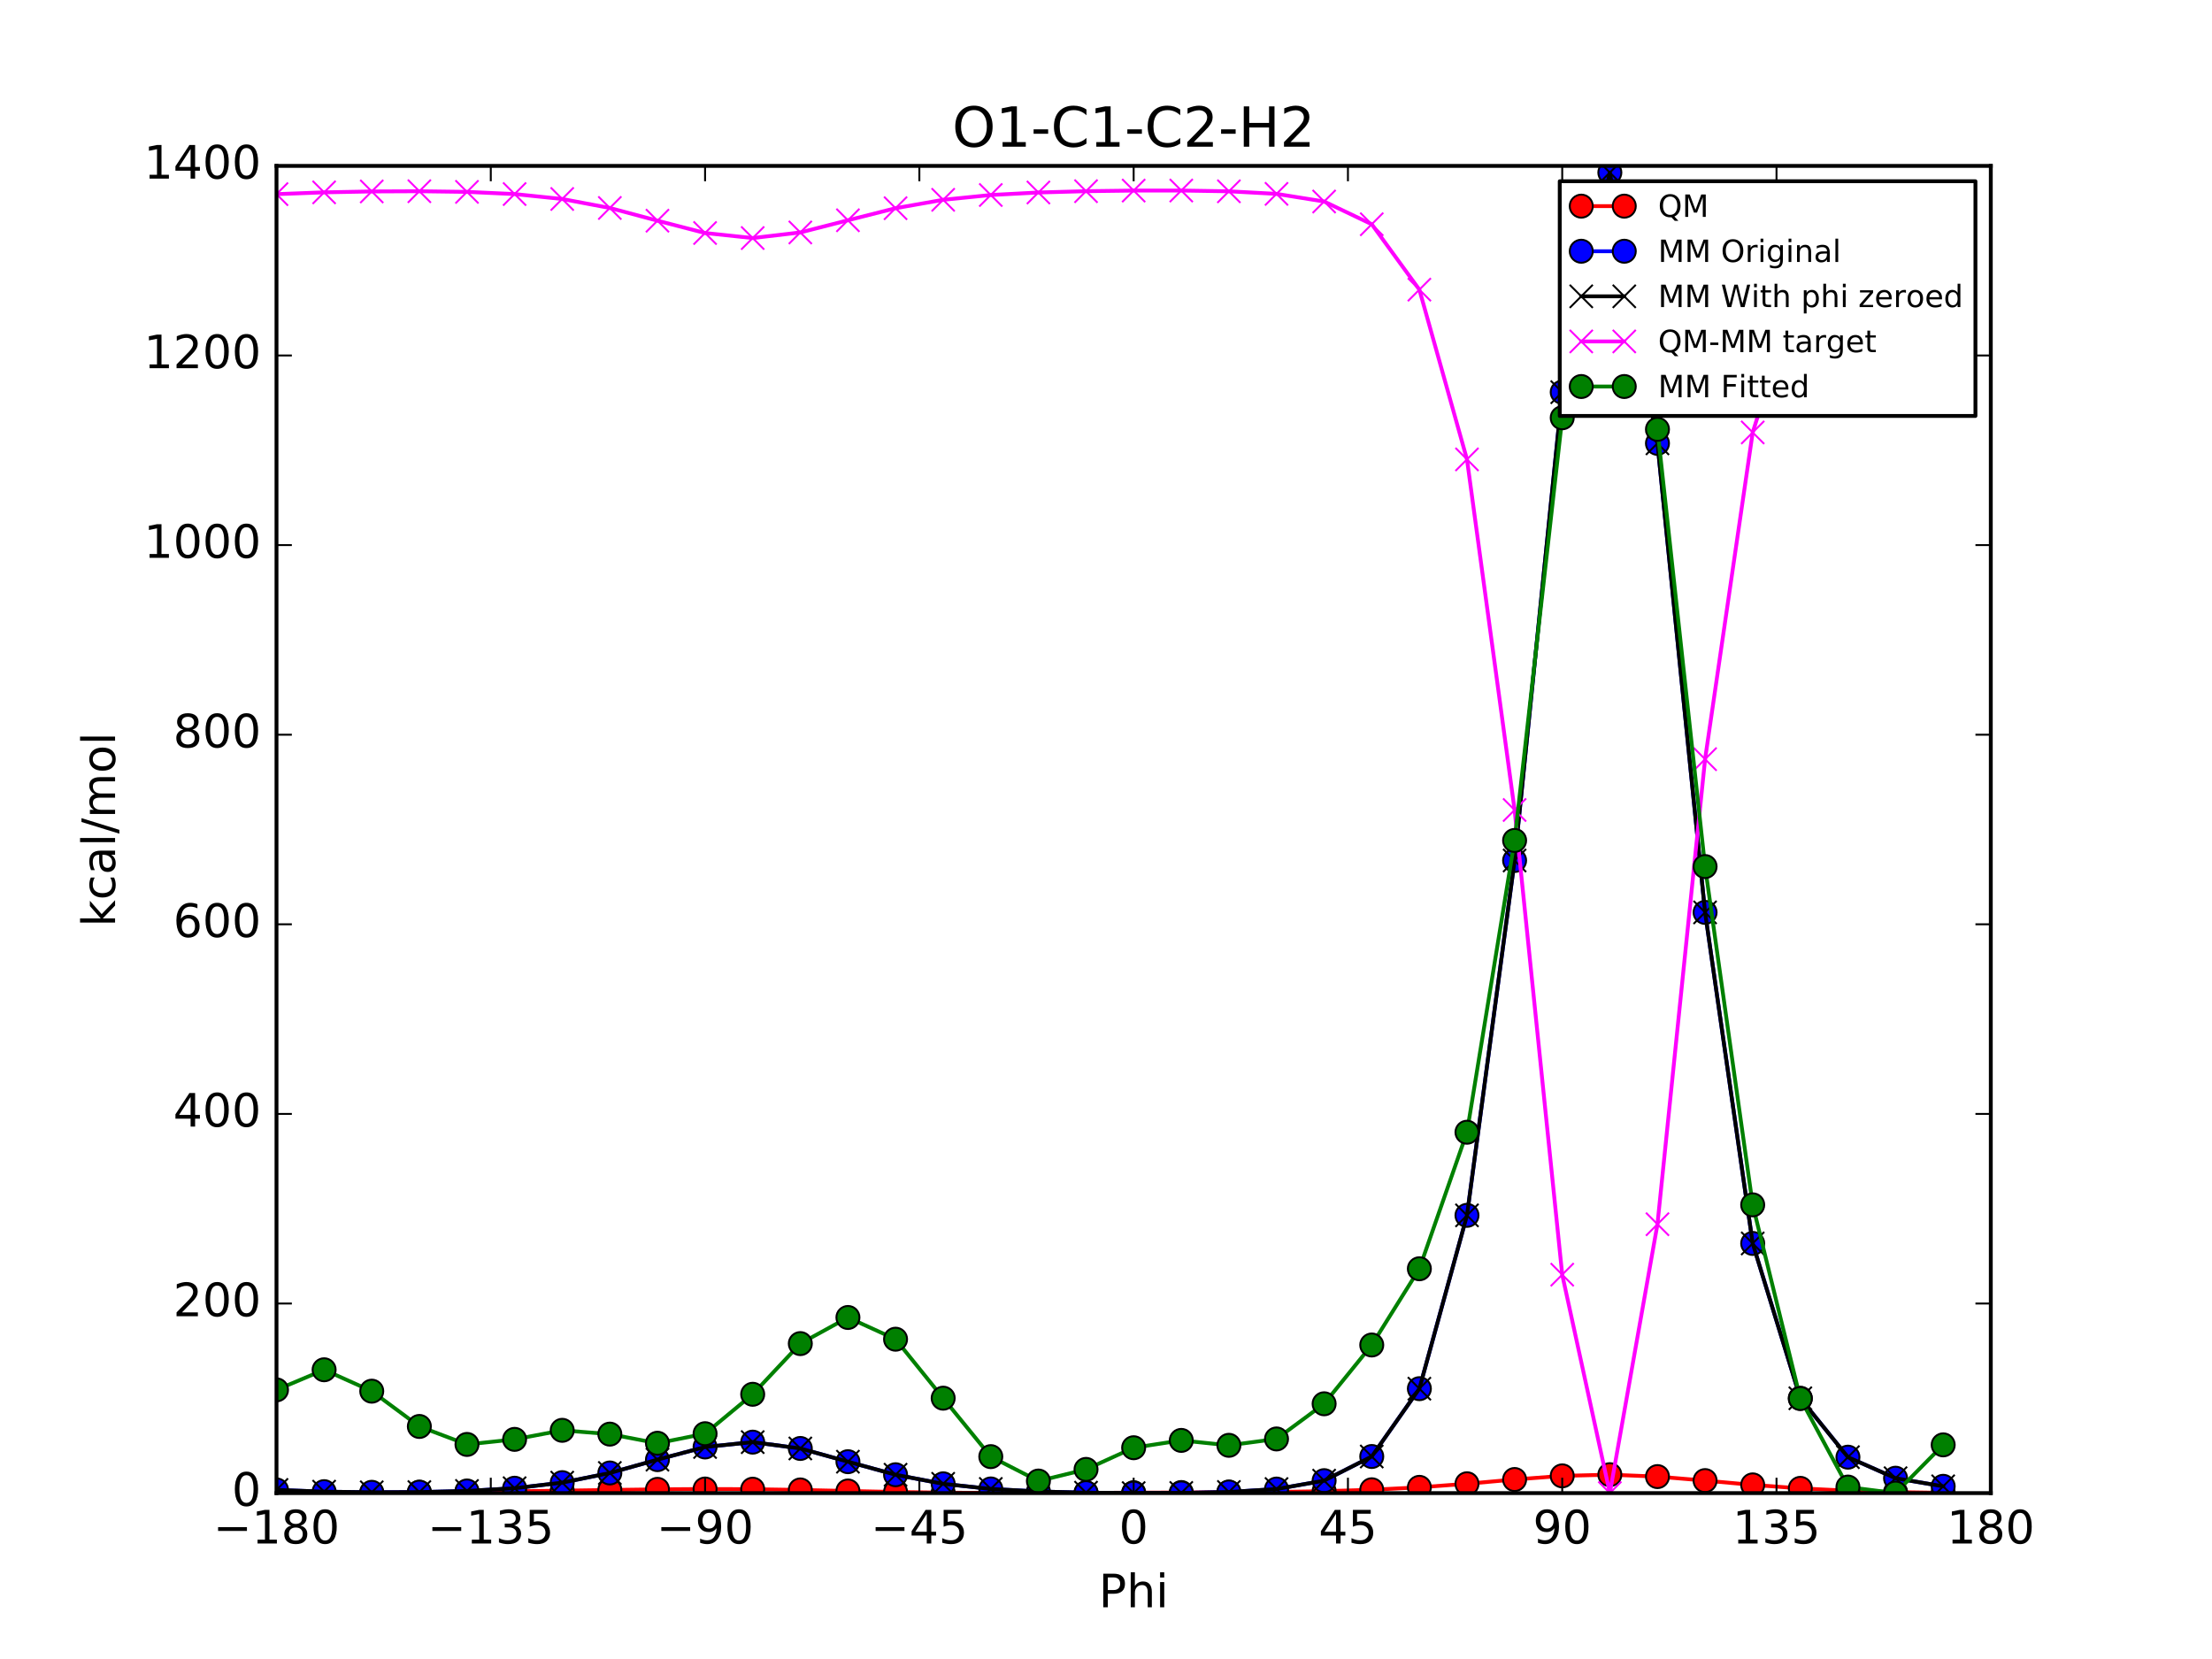 <?xml version="1.0" encoding="utf-8" standalone="no"?>
<!DOCTYPE svg PUBLIC "-//W3C//DTD SVG 1.1//EN"
  "http://www.w3.org/Graphics/SVG/1.1/DTD/svg11.dtd">
<!-- Created with matplotlib (http://matplotlib.org/) -->
<svg height="432pt" version="1.1" viewBox="0 0 576 432" width="576pt" xmlns="http://www.w3.org/2000/svg" xmlns:xlink="http://www.w3.org/1999/xlink">
 <defs>
  <style type="text/css">
*{stroke-linecap:butt;stroke-linejoin:round;stroke-miterlimit:100000;}
  </style>
 </defs>
 <g id="figure_1">
  <g id="patch_1">
   <path d="M 0 432 
L 576 432 
L 576 0 
L 0 0 
z
" style="fill:#ffffff;"/>
  </g>
  <g id="axes_1">
   <g id="patch_2">
    <path d="M 72 388.8 
L 518.4 388.8 
L 518.4 43.2 
L 72 43.2 
z
" style="fill:#ffffff;"/>
   </g>
   <g id="line2d_1">
    <path clip-path="url(#p0fc0921fc1)" d="M 72 388.8 
L 84.4 388.784 
L 96.8 388.715 
L 109.2 388.611 
L 121.6 388.482 
L 134 388.333 
L 146.4 388.166 
L 158.8 387.987 
L 171.2 387.824 
L 183.6 387.736 
L 196 387.785 
L 208.4 387.978 
L 220.8 388.25 
L 233.2 388.507 
L 245.6 388.684 
L 258 388.767 
L 270.4 388.776 
L 282.8 388.744 
L 295.2 388.697 
L 307.6 388.651 
L 320 388.597 
L 332.4 388.499 
L 344.8 388.303 
L 357.2 387.932 
L 369.6 387.301 
L 382 386.372 
L 394.4 385.258 
L 406.8 384.315 
L 419.2 384.001 
L 431.6 384.501 
L 444 385.543 
L 456.4 386.663 
L 468.8 387.565 
L 481.2 388.177 
L 493.6 388.545 
L 506 388.734 
" style="fill:none;stroke:#ff0000;stroke-linecap:square;"/>
    <defs>
     <path d="M 0 3 
C 0.796 3 1.559 2.684 2.121 2.121 
C 2.684 1.559 3 0.796 3 0 
C 3 -0.796 2.684 -1.559 2.121 -2.121 
C 1.559 -2.684 0.796 -3 0 -3 
C -0.796 -3 -1.559 -2.684 -2.121 -2.121 
C -2.684 -1.559 -3 -0.796 -3 0 
C -3 0.796 -2.684 1.559 -2.121 2.121 
C -1.559 2.684 -0.796 3 0 3 
z
" id="mf520ec62c7" style="stroke:#000000;stroke-width:0.5;"/>
    </defs>
    <g clip-path="url(#p0fc0921fc1)">
     <use style="fill:#ff0000;stroke:#000000;stroke-width:0.5;" x="72" xlink:href="#mf520ec62c7" y="388.8"/>
     <use style="fill:#ff0000;stroke:#000000;stroke-width:0.5;" x="84.4" xlink:href="#mf520ec62c7" y="388.784"/>
     <use style="fill:#ff0000;stroke:#000000;stroke-width:0.5;" x="96.8" xlink:href="#mf520ec62c7" y="388.715"/>
     <use style="fill:#ff0000;stroke:#000000;stroke-width:0.5;" x="109.2" xlink:href="#mf520ec62c7" y="388.611"/>
     <use style="fill:#ff0000;stroke:#000000;stroke-width:0.5;" x="121.6" xlink:href="#mf520ec62c7" y="388.482"/>
     <use style="fill:#ff0000;stroke:#000000;stroke-width:0.5;" x="134" xlink:href="#mf520ec62c7" y="388.333"/>
     <use style="fill:#ff0000;stroke:#000000;stroke-width:0.5;" x="146.4" xlink:href="#mf520ec62c7" y="388.166"/>
     <use style="fill:#ff0000;stroke:#000000;stroke-width:0.5;" x="158.8" xlink:href="#mf520ec62c7" y="387.987"/>
     <use style="fill:#ff0000;stroke:#000000;stroke-width:0.5;" x="171.2" xlink:href="#mf520ec62c7" y="387.824"/>
     <use style="fill:#ff0000;stroke:#000000;stroke-width:0.5;" x="183.6" xlink:href="#mf520ec62c7" y="387.736"/>
     <use style="fill:#ff0000;stroke:#000000;stroke-width:0.5;" x="196" xlink:href="#mf520ec62c7" y="387.785"/>
     <use style="fill:#ff0000;stroke:#000000;stroke-width:0.5;" x="208.4" xlink:href="#mf520ec62c7" y="387.978"/>
     <use style="fill:#ff0000;stroke:#000000;stroke-width:0.5;" x="220.8" xlink:href="#mf520ec62c7" y="388.25"/>
     <use style="fill:#ff0000;stroke:#000000;stroke-width:0.5;" x="233.2" xlink:href="#mf520ec62c7" y="388.507"/>
     <use style="fill:#ff0000;stroke:#000000;stroke-width:0.5;" x="245.6" xlink:href="#mf520ec62c7" y="388.684"/>
     <use style="fill:#ff0000;stroke:#000000;stroke-width:0.5;" x="258" xlink:href="#mf520ec62c7" y="388.767"/>
     <use style="fill:#ff0000;stroke:#000000;stroke-width:0.5;" x="270.4" xlink:href="#mf520ec62c7" y="388.776"/>
     <use style="fill:#ff0000;stroke:#000000;stroke-width:0.5;" x="282.8" xlink:href="#mf520ec62c7" y="388.744"/>
     <use style="fill:#ff0000;stroke:#000000;stroke-width:0.5;" x="295.2" xlink:href="#mf520ec62c7" y="388.697"/>
     <use style="fill:#ff0000;stroke:#000000;stroke-width:0.5;" x="307.6" xlink:href="#mf520ec62c7" y="388.651"/>
     <use style="fill:#ff0000;stroke:#000000;stroke-width:0.5;" x="320" xlink:href="#mf520ec62c7" y="388.597"/>
     <use style="fill:#ff0000;stroke:#000000;stroke-width:0.5;" x="332.4" xlink:href="#mf520ec62c7" y="388.499"/>
     <use style="fill:#ff0000;stroke:#000000;stroke-width:0.5;" x="344.8" xlink:href="#mf520ec62c7" y="388.303"/>
     <use style="fill:#ff0000;stroke:#000000;stroke-width:0.5;" x="357.2" xlink:href="#mf520ec62c7" y="387.932"/>
     <use style="fill:#ff0000;stroke:#000000;stroke-width:0.5;" x="369.6" xlink:href="#mf520ec62c7" y="387.301"/>
     <use style="fill:#ff0000;stroke:#000000;stroke-width:0.5;" x="382" xlink:href="#mf520ec62c7" y="386.372"/>
     <use style="fill:#ff0000;stroke:#000000;stroke-width:0.5;" x="394.4" xlink:href="#mf520ec62c7" y="385.258"/>
     <use style="fill:#ff0000;stroke:#000000;stroke-width:0.5;" x="406.8" xlink:href="#mf520ec62c7" y="384.315"/>
     <use style="fill:#ff0000;stroke:#000000;stroke-width:0.5;" x="419.2" xlink:href="#mf520ec62c7" y="384.001"/>
     <use style="fill:#ff0000;stroke:#000000;stroke-width:0.5;" x="431.6" xlink:href="#mf520ec62c7" y="384.501"/>
     <use style="fill:#ff0000;stroke:#000000;stroke-width:0.5;" x="444" xlink:href="#mf520ec62c7" y="385.543"/>
     <use style="fill:#ff0000;stroke:#000000;stroke-width:0.5;" x="456.4" xlink:href="#mf520ec62c7" y="386.663"/>
     <use style="fill:#ff0000;stroke:#000000;stroke-width:0.5;" x="468.8" xlink:href="#mf520ec62c7" y="387.565"/>
     <use style="fill:#ff0000;stroke:#000000;stroke-width:0.5;" x="481.2" xlink:href="#mf520ec62c7" y="388.177"/>
     <use style="fill:#ff0000;stroke:#000000;stroke-width:0.5;" x="493.6" xlink:href="#mf520ec62c7" y="388.545"/>
     <use style="fill:#ff0000;stroke:#000000;stroke-width:0.5;" x="506" xlink:href="#mf520ec62c7" y="388.734"/>
    </g>
   </g>
   <g id="line2d_2">
    <path clip-path="url(#p0fc0921fc1)" d="M 72 387.975 
L 84.4 388.424 
L 96.8 388.591 
L 109.2 388.543 
L 121.6 388.246 
L 134 387.53 
L 146.4 386.078 
L 158.8 383.56 
L 171.2 380.086 
L 183.6 376.791 
L 196 375.527 
L 208.4 377.176 
L 220.8 380.621 
L 233.2 384.019 
L 245.6 386.384 
L 258 387.717 
L 270.4 388.381 
L 282.8 388.687 
L 295.2 388.8 
L 307.6 388.764 
L 320 388.51 
L 332.4 387.746 
L 344.8 385.558 
L 357.2 379.269 
L 369.6 361.608 
L 382 316.475 
L 394.4 224.069 
L 406.8 102.122 
L 419.2 44.93 
L 431.6 115.446 
L 444 237.584 
L 456.4 323.788 
L 468.8 364.108 
L 481.2 379.442 
L 493.6 384.924 
L 506 387.032 
" style="fill:none;stroke:#0000ff;stroke-linecap:square;"/>
    <defs>
     <path d="M 0 3 
C 0.796 3 1.559 2.684 2.121 2.121 
C 2.684 1.559 3 0.796 3 0 
C 3 -0.796 2.684 -1.559 2.121 -2.121 
C 1.559 -2.684 0.796 -3 0 -3 
C -0.796 -3 -1.559 -2.684 -2.121 -2.121 
C -2.684 -1.559 -3 -0.796 -3 0 
C -3 0.796 -2.684 1.559 -2.121 2.121 
C -1.559 2.684 -0.796 3 0 3 
z
" id="m1ea68ea48e" style="stroke:#000000;stroke-width:0.5;"/>
    </defs>
    <g clip-path="url(#p0fc0921fc1)">
     <use style="fill:#0000ff;stroke:#000000;stroke-width:0.5;" x="72" xlink:href="#m1ea68ea48e" y="387.975"/>
     <use style="fill:#0000ff;stroke:#000000;stroke-width:0.5;" x="84.4" xlink:href="#m1ea68ea48e" y="388.424"/>
     <use style="fill:#0000ff;stroke:#000000;stroke-width:0.5;" x="96.8" xlink:href="#m1ea68ea48e" y="388.591"/>
     <use style="fill:#0000ff;stroke:#000000;stroke-width:0.5;" x="109.2" xlink:href="#m1ea68ea48e" y="388.543"/>
     <use style="fill:#0000ff;stroke:#000000;stroke-width:0.5;" x="121.6" xlink:href="#m1ea68ea48e" y="388.246"/>
     <use style="fill:#0000ff;stroke:#000000;stroke-width:0.5;" x="134" xlink:href="#m1ea68ea48e" y="387.53"/>
     <use style="fill:#0000ff;stroke:#000000;stroke-width:0.5;" x="146.4" xlink:href="#m1ea68ea48e" y="386.078"/>
     <use style="fill:#0000ff;stroke:#000000;stroke-width:0.5;" x="158.8" xlink:href="#m1ea68ea48e" y="383.56"/>
     <use style="fill:#0000ff;stroke:#000000;stroke-width:0.5;" x="171.2" xlink:href="#m1ea68ea48e" y="380.086"/>
     <use style="fill:#0000ff;stroke:#000000;stroke-width:0.5;" x="183.6" xlink:href="#m1ea68ea48e" y="376.791"/>
     <use style="fill:#0000ff;stroke:#000000;stroke-width:0.5;" x="196" xlink:href="#m1ea68ea48e" y="375.527"/>
     <use style="fill:#0000ff;stroke:#000000;stroke-width:0.5;" x="208.4" xlink:href="#m1ea68ea48e" y="377.176"/>
     <use style="fill:#0000ff;stroke:#000000;stroke-width:0.5;" x="220.8" xlink:href="#m1ea68ea48e" y="380.621"/>
     <use style="fill:#0000ff;stroke:#000000;stroke-width:0.5;" x="233.2" xlink:href="#m1ea68ea48e" y="384.019"/>
     <use style="fill:#0000ff;stroke:#000000;stroke-width:0.5;" x="245.6" xlink:href="#m1ea68ea48e" y="386.384"/>
     <use style="fill:#0000ff;stroke:#000000;stroke-width:0.5;" x="258" xlink:href="#m1ea68ea48e" y="387.717"/>
     <use style="fill:#0000ff;stroke:#000000;stroke-width:0.5;" x="270.4" xlink:href="#m1ea68ea48e" y="388.381"/>
     <use style="fill:#0000ff;stroke:#000000;stroke-width:0.5;" x="282.8" xlink:href="#m1ea68ea48e" y="388.687"/>
     <use style="fill:#0000ff;stroke:#000000;stroke-width:0.5;" x="295.2" xlink:href="#m1ea68ea48e" y="388.8"/>
     <use style="fill:#0000ff;stroke:#000000;stroke-width:0.5;" x="307.6" xlink:href="#m1ea68ea48e" y="388.764"/>
     <use style="fill:#0000ff;stroke:#000000;stroke-width:0.5;" x="320" xlink:href="#m1ea68ea48e" y="388.51"/>
     <use style="fill:#0000ff;stroke:#000000;stroke-width:0.5;" x="332.4" xlink:href="#m1ea68ea48e" y="387.746"/>
     <use style="fill:#0000ff;stroke:#000000;stroke-width:0.5;" x="344.8" xlink:href="#m1ea68ea48e" y="385.558"/>
     <use style="fill:#0000ff;stroke:#000000;stroke-width:0.5;" x="357.2" xlink:href="#m1ea68ea48e" y="379.269"/>
     <use style="fill:#0000ff;stroke:#000000;stroke-width:0.5;" x="369.6" xlink:href="#m1ea68ea48e" y="361.608"/>
     <use style="fill:#0000ff;stroke:#000000;stroke-width:0.5;" x="382" xlink:href="#m1ea68ea48e" y="316.475"/>
     <use style="fill:#0000ff;stroke:#000000;stroke-width:0.5;" x="394.4" xlink:href="#m1ea68ea48e" y="224.069"/>
     <use style="fill:#0000ff;stroke:#000000;stroke-width:0.5;" x="406.8" xlink:href="#m1ea68ea48e" y="102.122"/>
     <use style="fill:#0000ff;stroke:#000000;stroke-width:0.5;" x="419.2" xlink:href="#m1ea68ea48e" y="44.93"/>
     <use style="fill:#0000ff;stroke:#000000;stroke-width:0.5;" x="431.6" xlink:href="#m1ea68ea48e" y="115.446"/>
     <use style="fill:#0000ff;stroke:#000000;stroke-width:0.5;" x="444" xlink:href="#m1ea68ea48e" y="237.584"/>
     <use style="fill:#0000ff;stroke:#000000;stroke-width:0.5;" x="456.4" xlink:href="#m1ea68ea48e" y="323.788"/>
     <use style="fill:#0000ff;stroke:#000000;stroke-width:0.5;" x="468.8" xlink:href="#m1ea68ea48e" y="364.108"/>
     <use style="fill:#0000ff;stroke:#000000;stroke-width:0.5;" x="481.2" xlink:href="#m1ea68ea48e" y="379.442"/>
     <use style="fill:#0000ff;stroke:#000000;stroke-width:0.5;" x="493.6" xlink:href="#m1ea68ea48e" y="384.924"/>
     <use style="fill:#0000ff;stroke:#000000;stroke-width:0.5;" x="506" xlink:href="#m1ea68ea48e" y="387.032"/>
    </g>
   </g>
   <g id="line2d_3">
    <path clip-path="url(#p0fc0921fc1)" d="M 72 387.975 
L 84.4 388.424 
L 96.8 388.591 
L 109.2 388.543 
L 121.6 388.246 
L 134 387.53 
L 146.4 386.078 
L 158.8 383.56 
L 171.2 380.086 
L 183.6 376.791 
L 196 375.527 
L 208.4 377.176 
L 220.8 380.621 
L 233.2 384.019 
L 245.6 386.384 
L 258 387.717 
L 270.4 388.381 
L 282.8 388.687 
L 295.2 388.8 
L 307.6 388.764 
L 320 388.51 
L 332.4 387.746 
L 344.8 385.558 
L 357.2 379.269 
L 369.6 361.608 
L 382 316.475 
L 394.4 224.069 
L 406.8 102.122 
L 419.2 44.93 
L 431.6 115.446 
L 444 237.584 
L 456.4 323.788 
L 468.8 364.108 
L 481.2 379.442 
L 493.6 384.924 
L 506 387.032 
" style="fill:none;stroke:#000000;stroke-linecap:square;"/>
    <defs>
     <path d="M -3 3 
L 3 -3 
M -3 -3 
L 3 3 
" id="mdc8ba6a552" style="stroke:#000000;stroke-width:0.5;"/>
    </defs>
    <g clip-path="url(#p0fc0921fc1)">
     <use style="stroke:#000000;stroke-width:0.5;" x="72" xlink:href="#mdc8ba6a552" y="387.975"/>
     <use style="stroke:#000000;stroke-width:0.5;" x="84.4" xlink:href="#mdc8ba6a552" y="388.424"/>
     <use style="stroke:#000000;stroke-width:0.5;" x="96.8" xlink:href="#mdc8ba6a552" y="388.591"/>
     <use style="stroke:#000000;stroke-width:0.5;" x="109.2" xlink:href="#mdc8ba6a552" y="388.543"/>
     <use style="stroke:#000000;stroke-width:0.5;" x="121.6" xlink:href="#mdc8ba6a552" y="388.246"/>
     <use style="stroke:#000000;stroke-width:0.5;" x="134" xlink:href="#mdc8ba6a552" y="387.53"/>
     <use style="stroke:#000000;stroke-width:0.5;" x="146.4" xlink:href="#mdc8ba6a552" y="386.078"/>
     <use style="stroke:#000000;stroke-width:0.5;" x="158.8" xlink:href="#mdc8ba6a552" y="383.56"/>
     <use style="stroke:#000000;stroke-width:0.5;" x="171.2" xlink:href="#mdc8ba6a552" y="380.086"/>
     <use style="stroke:#000000;stroke-width:0.5;" x="183.6" xlink:href="#mdc8ba6a552" y="376.791"/>
     <use style="stroke:#000000;stroke-width:0.5;" x="196" xlink:href="#mdc8ba6a552" y="375.527"/>
     <use style="stroke:#000000;stroke-width:0.5;" x="208.4" xlink:href="#mdc8ba6a552" y="377.176"/>
     <use style="stroke:#000000;stroke-width:0.5;" x="220.8" xlink:href="#mdc8ba6a552" y="380.621"/>
     <use style="stroke:#000000;stroke-width:0.5;" x="233.2" xlink:href="#mdc8ba6a552" y="384.019"/>
     <use style="stroke:#000000;stroke-width:0.5;" x="245.6" xlink:href="#mdc8ba6a552" y="386.384"/>
     <use style="stroke:#000000;stroke-width:0.5;" x="258" xlink:href="#mdc8ba6a552" y="387.717"/>
     <use style="stroke:#000000;stroke-width:0.5;" x="270.4" xlink:href="#mdc8ba6a552" y="388.381"/>
     <use style="stroke:#000000;stroke-width:0.5;" x="282.8" xlink:href="#mdc8ba6a552" y="388.687"/>
     <use style="stroke:#000000;stroke-width:0.5;" x="295.2" xlink:href="#mdc8ba6a552" y="388.8"/>
     <use style="stroke:#000000;stroke-width:0.5;" x="307.6" xlink:href="#mdc8ba6a552" y="388.764"/>
     <use style="stroke:#000000;stroke-width:0.5;" x="320" xlink:href="#mdc8ba6a552" y="388.51"/>
     <use style="stroke:#000000;stroke-width:0.5;" x="332.4" xlink:href="#mdc8ba6a552" y="387.746"/>
     <use style="stroke:#000000;stroke-width:0.5;" x="344.8" xlink:href="#mdc8ba6a552" y="385.558"/>
     <use style="stroke:#000000;stroke-width:0.5;" x="357.2" xlink:href="#mdc8ba6a552" y="379.269"/>
     <use style="stroke:#000000;stroke-width:0.5;" x="369.6" xlink:href="#mdc8ba6a552" y="361.608"/>
     <use style="stroke:#000000;stroke-width:0.5;" x="382" xlink:href="#mdc8ba6a552" y="316.475"/>
     <use style="stroke:#000000;stroke-width:0.5;" x="394.4" xlink:href="#mdc8ba6a552" y="224.069"/>
     <use style="stroke:#000000;stroke-width:0.5;" x="406.8" xlink:href="#mdc8ba6a552" y="102.122"/>
     <use style="stroke:#000000;stroke-width:0.5;" x="419.2" xlink:href="#mdc8ba6a552" y="44.93"/>
     <use style="stroke:#000000;stroke-width:0.5;" x="431.6" xlink:href="#mdc8ba6a552" y="115.446"/>
     <use style="stroke:#000000;stroke-width:0.5;" x="444" xlink:href="#mdc8ba6a552" y="237.584"/>
     <use style="stroke:#000000;stroke-width:0.5;" x="456.4" xlink:href="#mdc8ba6a552" y="323.788"/>
     <use style="stroke:#000000;stroke-width:0.5;" x="468.8" xlink:href="#mdc8ba6a552" y="364.108"/>
     <use style="stroke:#000000;stroke-width:0.5;" x="481.2" xlink:href="#mdc8ba6a552" y="379.442"/>
     <use style="stroke:#000000;stroke-width:0.5;" x="493.6" xlink:href="#mdc8ba6a552" y="384.924"/>
     <use style="stroke:#000000;stroke-width:0.5;" x="506" xlink:href="#mdc8ba6a552" y="387.032"/>
    </g>
   </g>
   <g id="line2d_4">
    <path clip-path="url(#p0fc0921fc1)" d="M 72 50.554 
L 84.4 50.088 
L 96.8 49.853 
L 109.2 49.797 
L 121.6 49.965 
L 134 50.532 
L 146.4 51.817 
L 158.8 54.156 
L 171.2 57.467 
L 183.6 60.675 
L 196 61.987 
L 208.4 60.531 
L 220.8 57.358 
L 233.2 54.217 
L 245.6 52.029 
L 258 50.779 
L 270.4 50.124 
L 282.8 49.785 
L 295.2 49.626 
L 307.6 49.616 
L 320 49.816 
L 332.4 50.482 
L 344.8 52.474 
L 357.2 58.392 
L 369.6 75.423 
L 382 119.626 
L 394.4 210.919 
L 406.8 331.922 
L 419.2 388.8 
L 431.6 318.784 
L 444 197.688 
L 456.4 112.605 
L 468.8 73.186 
L 481.2 58.464 
L 493.6 53.35 
L 506 51.432 
" style="fill:none;stroke:#ff00ff;stroke-linecap:square;"/>
    <defs>
     <path d="M -3 3 
L 3 -3 
M -3 -3 
L 3 3 
" id="m9ba7b7b0b1" style="stroke:#ff00ff;stroke-width:0.5;"/>
    </defs>
    <g clip-path="url(#p0fc0921fc1)">
     <use style="fill:#ff00ff;stroke:#ff00ff;stroke-width:0.5;" x="72" xlink:href="#m9ba7b7b0b1" y="50.554"/>
     <use style="fill:#ff00ff;stroke:#ff00ff;stroke-width:0.5;" x="84.4" xlink:href="#m9ba7b7b0b1" y="50.088"/>
     <use style="fill:#ff00ff;stroke:#ff00ff;stroke-width:0.5;" x="96.8" xlink:href="#m9ba7b7b0b1" y="49.853"/>
     <use style="fill:#ff00ff;stroke:#ff00ff;stroke-width:0.5;" x="109.2" xlink:href="#m9ba7b7b0b1" y="49.797"/>
     <use style="fill:#ff00ff;stroke:#ff00ff;stroke-width:0.5;" x="121.6" xlink:href="#m9ba7b7b0b1" y="49.965"/>
     <use style="fill:#ff00ff;stroke:#ff00ff;stroke-width:0.5;" x="134" xlink:href="#m9ba7b7b0b1" y="50.532"/>
     <use style="fill:#ff00ff;stroke:#ff00ff;stroke-width:0.5;" x="146.4" xlink:href="#m9ba7b7b0b1" y="51.817"/>
     <use style="fill:#ff00ff;stroke:#ff00ff;stroke-width:0.5;" x="158.8" xlink:href="#m9ba7b7b0b1" y="54.156"/>
     <use style="fill:#ff00ff;stroke:#ff00ff;stroke-width:0.5;" x="171.2" xlink:href="#m9ba7b7b0b1" y="57.467"/>
     <use style="fill:#ff00ff;stroke:#ff00ff;stroke-width:0.5;" x="183.6" xlink:href="#m9ba7b7b0b1" y="60.675"/>
     <use style="fill:#ff00ff;stroke:#ff00ff;stroke-width:0.5;" x="196" xlink:href="#m9ba7b7b0b1" y="61.987"/>
     <use style="fill:#ff00ff;stroke:#ff00ff;stroke-width:0.5;" x="208.4" xlink:href="#m9ba7b7b0b1" y="60.531"/>
     <use style="fill:#ff00ff;stroke:#ff00ff;stroke-width:0.5;" x="220.8" xlink:href="#m9ba7b7b0b1" y="57.358"/>
     <use style="fill:#ff00ff;stroke:#ff00ff;stroke-width:0.5;" x="233.2" xlink:href="#m9ba7b7b0b1" y="54.217"/>
     <use style="fill:#ff00ff;stroke:#ff00ff;stroke-width:0.5;" x="245.6" xlink:href="#m9ba7b7b0b1" y="52.029"/>
     <use style="fill:#ff00ff;stroke:#ff00ff;stroke-width:0.5;" x="258" xlink:href="#m9ba7b7b0b1" y="50.779"/>
     <use style="fill:#ff00ff;stroke:#ff00ff;stroke-width:0.5;" x="270.4" xlink:href="#m9ba7b7b0b1" y="50.124"/>
     <use style="fill:#ff00ff;stroke:#ff00ff;stroke-width:0.5;" x="282.8" xlink:href="#m9ba7b7b0b1" y="49.785"/>
     <use style="fill:#ff00ff;stroke:#ff00ff;stroke-width:0.5;" x="295.2" xlink:href="#m9ba7b7b0b1" y="49.626"/>
     <use style="fill:#ff00ff;stroke:#ff00ff;stroke-width:0.5;" x="307.6" xlink:href="#m9ba7b7b0b1" y="49.616"/>
     <use style="fill:#ff00ff;stroke:#ff00ff;stroke-width:0.5;" x="320" xlink:href="#m9ba7b7b0b1" y="49.816"/>
     <use style="fill:#ff00ff;stroke:#ff00ff;stroke-width:0.5;" x="332.4" xlink:href="#m9ba7b7b0b1" y="50.482"/>
     <use style="fill:#ff00ff;stroke:#ff00ff;stroke-width:0.5;" x="344.8" xlink:href="#m9ba7b7b0b1" y="52.474"/>
     <use style="fill:#ff00ff;stroke:#ff00ff;stroke-width:0.5;" x="357.2" xlink:href="#m9ba7b7b0b1" y="58.392"/>
     <use style="fill:#ff00ff;stroke:#ff00ff;stroke-width:0.5;" x="369.6" xlink:href="#m9ba7b7b0b1" y="75.423"/>
     <use style="fill:#ff00ff;stroke:#ff00ff;stroke-width:0.5;" x="382" xlink:href="#m9ba7b7b0b1" y="119.626"/>
     <use style="fill:#ff00ff;stroke:#ff00ff;stroke-width:0.5;" x="394.4" xlink:href="#m9ba7b7b0b1" y="210.919"/>
     <use style="fill:#ff00ff;stroke:#ff00ff;stroke-width:0.5;" x="406.8" xlink:href="#m9ba7b7b0b1" y="331.922"/>
     <use style="fill:#ff00ff;stroke:#ff00ff;stroke-width:0.5;" x="419.2" xlink:href="#m9ba7b7b0b1" y="388.8"/>
     <use style="fill:#ff00ff;stroke:#ff00ff;stroke-width:0.5;" x="431.6" xlink:href="#m9ba7b7b0b1" y="318.784"/>
     <use style="fill:#ff00ff;stroke:#ff00ff;stroke-width:0.5;" x="444" xlink:href="#m9ba7b7b0b1" y="197.688"/>
     <use style="fill:#ff00ff;stroke:#ff00ff;stroke-width:0.5;" x="456.4" xlink:href="#m9ba7b7b0b1" y="112.605"/>
     <use style="fill:#ff00ff;stroke:#ff00ff;stroke-width:0.5;" x="468.8" xlink:href="#m9ba7b7b0b1" y="73.186"/>
     <use style="fill:#ff00ff;stroke:#ff00ff;stroke-width:0.5;" x="481.2" xlink:href="#m9ba7b7b0b1" y="58.464"/>
     <use style="fill:#ff00ff;stroke:#ff00ff;stroke-width:0.5;" x="493.6" xlink:href="#m9ba7b7b0b1" y="53.35"/>
     <use style="fill:#ff00ff;stroke:#ff00ff;stroke-width:0.5;" x="506" xlink:href="#m9ba7b7b0b1" y="51.432"/>
    </g>
   </g>
   <g id="line2d_5">
    <path clip-path="url(#p0fc0921fc1)" d="M 72 361.919 
L 84.4 356.687 
L 96.8 362.257 
L 109.2 371.446 
L 121.6 376.128 
L 134 374.809 
L 146.4 372.451 
L 158.8 373.442 
L 171.2 375.817 
L 183.6 373.333 
L 196 363.067 
L 208.4 349.871 
L 220.8 343.069 
L 233.2 348.726 
L 245.6 364.084 
L 258 379.303 
L 270.4 385.657 
L 282.8 382.628 
L 295.2 376.986 
L 307.6 375.076 
L 320 376.358 
L 332.4 374.7 
L 344.8 365.542 
L 357.2 350.234 
L 369.6 330.383 
L 382 294.828 
L 394.4 218.849 
L 406.8 108.789 
L 419.2 51.132 
L 431.6 111.795 
L 444 225.652 
L 456.4 313.741 
L 468.8 364.175 
L 481.2 387.228 
L 493.6 388.8 
L 506 376.241 
" style="fill:none;stroke:#008000;stroke-linecap:square;"/>
    <defs>
     <path d="M 0 3 
C 0.796 3 1.559 2.684 2.121 2.121 
C 2.684 1.559 3 0.796 3 0 
C 3 -0.796 2.684 -1.559 2.121 -2.121 
C 1.559 -2.684 0.796 -3 0 -3 
C -0.796 -3 -1.559 -2.684 -2.121 -2.121 
C -2.684 -1.559 -3 -0.796 -3 0 
C -3 0.796 -2.684 1.559 -2.121 2.121 
C -1.559 2.684 -0.796 3 0 3 
z
" id="mfd6467793e" style="stroke:#000000;stroke-width:0.5;"/>
    </defs>
    <g clip-path="url(#p0fc0921fc1)">
     <use style="fill:#008000;stroke:#000000;stroke-width:0.5;" x="72" xlink:href="#mfd6467793e" y="361.919"/>
     <use style="fill:#008000;stroke:#000000;stroke-width:0.5;" x="84.4" xlink:href="#mfd6467793e" y="356.687"/>
     <use style="fill:#008000;stroke:#000000;stroke-width:0.5;" x="96.8" xlink:href="#mfd6467793e" y="362.257"/>
     <use style="fill:#008000;stroke:#000000;stroke-width:0.5;" x="109.2" xlink:href="#mfd6467793e" y="371.446"/>
     <use style="fill:#008000;stroke:#000000;stroke-width:0.5;" x="121.6" xlink:href="#mfd6467793e" y="376.128"/>
     <use style="fill:#008000;stroke:#000000;stroke-width:0.5;" x="134" xlink:href="#mfd6467793e" y="374.809"/>
     <use style="fill:#008000;stroke:#000000;stroke-width:0.5;" x="146.4" xlink:href="#mfd6467793e" y="372.451"/>
     <use style="fill:#008000;stroke:#000000;stroke-width:0.5;" x="158.8" xlink:href="#mfd6467793e" y="373.442"/>
     <use style="fill:#008000;stroke:#000000;stroke-width:0.5;" x="171.2" xlink:href="#mfd6467793e" y="375.817"/>
     <use style="fill:#008000;stroke:#000000;stroke-width:0.5;" x="183.6" xlink:href="#mfd6467793e" y="373.333"/>
     <use style="fill:#008000;stroke:#000000;stroke-width:0.5;" x="196" xlink:href="#mfd6467793e" y="363.067"/>
     <use style="fill:#008000;stroke:#000000;stroke-width:0.5;" x="208.4" xlink:href="#mfd6467793e" y="349.871"/>
     <use style="fill:#008000;stroke:#000000;stroke-width:0.5;" x="220.8" xlink:href="#mfd6467793e" y="343.069"/>
     <use style="fill:#008000;stroke:#000000;stroke-width:0.5;" x="233.2" xlink:href="#mfd6467793e" y="348.726"/>
     <use style="fill:#008000;stroke:#000000;stroke-width:0.5;" x="245.6" xlink:href="#mfd6467793e" y="364.084"/>
     <use style="fill:#008000;stroke:#000000;stroke-width:0.5;" x="258" xlink:href="#mfd6467793e" y="379.303"/>
     <use style="fill:#008000;stroke:#000000;stroke-width:0.5;" x="270.4" xlink:href="#mfd6467793e" y="385.657"/>
     <use style="fill:#008000;stroke:#000000;stroke-width:0.5;" x="282.8" xlink:href="#mfd6467793e" y="382.628"/>
     <use style="fill:#008000;stroke:#000000;stroke-width:0.5;" x="295.2" xlink:href="#mfd6467793e" y="376.986"/>
     <use style="fill:#008000;stroke:#000000;stroke-width:0.5;" x="307.6" xlink:href="#mfd6467793e" y="375.076"/>
     <use style="fill:#008000;stroke:#000000;stroke-width:0.5;" x="320" xlink:href="#mfd6467793e" y="376.358"/>
     <use style="fill:#008000;stroke:#000000;stroke-width:0.5;" x="332.4" xlink:href="#mfd6467793e" y="374.7"/>
     <use style="fill:#008000;stroke:#000000;stroke-width:0.5;" x="344.8" xlink:href="#mfd6467793e" y="365.542"/>
     <use style="fill:#008000;stroke:#000000;stroke-width:0.5;" x="357.2" xlink:href="#mfd6467793e" y="350.234"/>
     <use style="fill:#008000;stroke:#000000;stroke-width:0.5;" x="369.6" xlink:href="#mfd6467793e" y="330.383"/>
     <use style="fill:#008000;stroke:#000000;stroke-width:0.5;" x="382" xlink:href="#mfd6467793e" y="294.828"/>
     <use style="fill:#008000;stroke:#000000;stroke-width:0.5;" x="394.4" xlink:href="#mfd6467793e" y="218.849"/>
     <use style="fill:#008000;stroke:#000000;stroke-width:0.5;" x="406.8" xlink:href="#mfd6467793e" y="108.789"/>
     <use style="fill:#008000;stroke:#000000;stroke-width:0.5;" x="419.2" xlink:href="#mfd6467793e" y="51.132"/>
     <use style="fill:#008000;stroke:#000000;stroke-width:0.5;" x="431.6" xlink:href="#mfd6467793e" y="111.795"/>
     <use style="fill:#008000;stroke:#000000;stroke-width:0.5;" x="444" xlink:href="#mfd6467793e" y="225.652"/>
     <use style="fill:#008000;stroke:#000000;stroke-width:0.5;" x="456.4" xlink:href="#mfd6467793e" y="313.741"/>
     <use style="fill:#008000;stroke:#000000;stroke-width:0.5;" x="468.8" xlink:href="#mfd6467793e" y="364.175"/>
     <use style="fill:#008000;stroke:#000000;stroke-width:0.5;" x="481.2" xlink:href="#mfd6467793e" y="387.228"/>
     <use style="fill:#008000;stroke:#000000;stroke-width:0.5;" x="493.6" xlink:href="#mfd6467793e" y="388.8"/>
     <use style="fill:#008000;stroke:#000000;stroke-width:0.5;" x="506" xlink:href="#mfd6467793e" y="376.241"/>
    </g>
   </g>
   <g id="patch_3">
    <path d="M 518.4 388.8 
L 518.4 43.2 
" style="fill:none;stroke:#000000;stroke-linecap:square;stroke-linejoin:miter;"/>
   </g>
   <g id="patch_4">
    <path d="M 72 388.8 
L 518.4 388.8 
" style="fill:none;stroke:#000000;stroke-linecap:square;stroke-linejoin:miter;"/>
   </g>
   <g id="patch_5">
    <path d="M 72 43.2 
L 518.4 43.2 
" style="fill:none;stroke:#000000;stroke-linecap:square;stroke-linejoin:miter;"/>
   </g>
   <g id="patch_6">
    <path d="M 72 388.8 
L 72 43.2 
" style="fill:none;stroke:#000000;stroke-linecap:square;stroke-linejoin:miter;"/>
   </g>
   <g id="matplotlib.axis_1">
    <g id="xtick_1">
     <g id="line2d_6">
      <defs>
       <path d="M 0 0 
L 0 -4 
" id="mccd6561c33" style="stroke:#000000;stroke-width:0.5;"/>
      </defs>
      <g>
       <use style="stroke:#000000;stroke-width:0.5;" x="72.0" xlink:href="#mccd6561c33" y="388.8"/>
      </g>
     </g>
     <g id="line2d_7">
      <defs>
       <path d="M 0 0 
L 0 4 
" id="m9d60af109e" style="stroke:#000000;stroke-width:0.5;"/>
      </defs>
      <g>
       <use style="stroke:#000000;stroke-width:0.5;" x="72.0" xlink:href="#m9d60af109e" y="43.2"/>
      </g>
     </g>
     <g id="text_1">
      <!-- −180 -->
      <defs>
       <path d="M 10.594 35.5 
L 73.188 35.5 
L 73.188 27.203 
L 10.594 27.203 
z
" id="BitstreamVeraSans-Roman-2212"/>
       <path d="M 31.781 66.406 
Q 24.172 66.406 20.328 58.906 
Q 16.5 51.422 16.5 36.375 
Q 16.5 21.391 20.328 13.891 
Q 24.172 6.391 31.781 6.391 
Q 39.453 6.391 43.281 13.891 
Q 47.125 21.391 47.125 36.375 
Q 47.125 51.422 43.281 58.906 
Q 39.453 66.406 31.781 66.406 
M 31.781 74.219 
Q 44.047 74.219 50.516 64.516 
Q 56.984 54.828 56.984 36.375 
Q 56.984 17.969 50.516 8.266 
Q 44.047 -1.422 31.781 -1.422 
Q 19.531 -1.422 13.062 8.266 
Q 6.594 17.969 6.594 36.375 
Q 6.594 54.828 13.062 64.516 
Q 19.531 74.219 31.781 74.219 
" id="BitstreamVeraSans-Roman-30"/>
       <path d="M 12.406 8.297 
L 28.516 8.297 
L 28.516 63.922 
L 10.984 60.406 
L 10.984 69.391 
L 28.422 72.906 
L 38.281 72.906 
L 38.281 8.297 
L 54.391 8.297 
L 54.391 0 
L 12.406 0 
z
" id="BitstreamVeraSans-Roman-31"/>
       <path d="M 31.781 34.625 
Q 24.75 34.625 20.719 30.859 
Q 16.703 27.094 16.703 20.516 
Q 16.703 13.922 20.719 10.156 
Q 24.75 6.391 31.781 6.391 
Q 38.812 6.391 42.859 10.172 
Q 46.922 13.969 46.922 20.516 
Q 46.922 27.094 42.891 30.859 
Q 38.875 34.625 31.781 34.625 
M 21.922 38.812 
Q 15.578 40.375 12.031 44.719 
Q 8.5 49.078 8.5 55.328 
Q 8.5 64.062 14.719 69.141 
Q 20.953 74.219 31.781 74.219 
Q 42.672 74.219 48.875 69.141 
Q 55.078 64.062 55.078 55.328 
Q 55.078 49.078 51.531 44.719 
Q 48 40.375 41.703 38.812 
Q 48.828 37.156 52.797 32.312 
Q 56.781 27.484 56.781 20.516 
Q 56.781 9.906 50.312 4.234 
Q 43.844 -1.422 31.781 -1.422 
Q 19.734 -1.422 13.25 4.234 
Q 6.781 9.906 6.781 20.516 
Q 6.781 27.484 10.781 32.312 
Q 14.797 37.156 21.922 38.812 
M 18.312 54.391 
Q 18.312 48.734 21.844 45.562 
Q 25.391 42.391 31.781 42.391 
Q 38.141 42.391 41.719 45.562 
Q 45.312 48.734 45.312 54.391 
Q 45.312 60.062 41.719 63.234 
Q 38.141 66.406 31.781 66.406 
Q 25.391 66.406 21.844 63.234 
Q 18.312 60.062 18.312 54.391 
" id="BitstreamVeraSans-Roman-38"/>
      </defs>
      <g transform="translate(55.52 401.918)scale(0.12 -0.12)">
       <use xlink:href="#BitstreamVeraSans-Roman-2212"/>
       <use x="83.789" xlink:href="#BitstreamVeraSans-Roman-31"/>
       <use x="147.412" xlink:href="#BitstreamVeraSans-Roman-38"/>
       <use x="211.035" xlink:href="#BitstreamVeraSans-Roman-30"/>
      </g>
     </g>
    </g>
    <g id="xtick_2">
     <g id="line2d_8">
      <g>
       <use style="stroke:#000000;stroke-width:0.5;" x="127.8" xlink:href="#mccd6561c33" y="388.8"/>
      </g>
     </g>
     <g id="line2d_9">
      <g>
       <use style="stroke:#000000;stroke-width:0.5;" x="127.8" xlink:href="#m9d60af109e" y="43.2"/>
      </g>
     </g>
     <g id="text_2">
      <!-- −135 -->
      <defs>
       <path d="M 40.578 39.312 
Q 47.656 37.797 51.625 33 
Q 55.609 28.219 55.609 21.188 
Q 55.609 10.406 48.188 4.484 
Q 40.766 -1.422 27.094 -1.422 
Q 22.516 -1.422 17.656 -0.516 
Q 12.797 0.391 7.625 2.203 
L 7.625 11.719 
Q 11.719 9.328 16.594 8.109 
Q 21.484 6.891 26.812 6.891 
Q 36.078 6.891 40.938 10.547 
Q 45.797 14.203 45.797 21.188 
Q 45.797 27.641 41.281 31.266 
Q 36.766 34.906 28.719 34.906 
L 20.219 34.906 
L 20.219 43.016 
L 29.109 43.016 
Q 36.375 43.016 40.234 45.922 
Q 44.094 48.828 44.094 54.297 
Q 44.094 59.906 40.109 62.906 
Q 36.141 65.922 28.719 65.922 
Q 24.656 65.922 20.016 65.031 
Q 15.375 64.156 9.812 62.312 
L 9.812 71.094 
Q 15.438 72.656 20.344 73.438 
Q 25.25 74.219 29.594 74.219 
Q 40.828 74.219 47.359 69.109 
Q 53.906 64.016 53.906 55.328 
Q 53.906 49.266 50.438 45.094 
Q 46.969 40.922 40.578 39.312 
" id="BitstreamVeraSans-Roman-33"/>
       <path d="M 10.797 72.906 
L 49.516 72.906 
L 49.516 64.594 
L 19.828 64.594 
L 19.828 46.734 
Q 21.969 47.469 24.109 47.828 
Q 26.266 48.188 28.422 48.188 
Q 40.625 48.188 47.75 41.5 
Q 54.891 34.812 54.891 23.391 
Q 54.891 11.625 47.562 5.094 
Q 40.234 -1.422 26.906 -1.422 
Q 22.312 -1.422 17.547 -0.641 
Q 12.797 0.141 7.719 1.703 
L 7.719 11.625 
Q 12.109 9.234 16.797 8.062 
Q 21.484 6.891 26.703 6.891 
Q 35.156 6.891 40.078 11.328 
Q 45.016 15.766 45.016 23.391 
Q 45.016 31 40.078 35.438 
Q 35.156 39.891 26.703 39.891 
Q 22.75 39.891 18.812 39.016 
Q 14.891 38.141 10.797 36.281 
z
" id="BitstreamVeraSans-Roman-35"/>
      </defs>
      <g transform="translate(111.32 401.918)scale(0.12 -0.12)">
       <use xlink:href="#BitstreamVeraSans-Roman-2212"/>
       <use x="83.789" xlink:href="#BitstreamVeraSans-Roman-31"/>
       <use x="147.412" xlink:href="#BitstreamVeraSans-Roman-33"/>
       <use x="211.035" xlink:href="#BitstreamVeraSans-Roman-35"/>
      </g>
     </g>
    </g>
    <g id="xtick_3">
     <g id="line2d_10">
      <g>
       <use style="stroke:#000000;stroke-width:0.5;" x="183.6" xlink:href="#mccd6561c33" y="388.8"/>
      </g>
     </g>
     <g id="line2d_11">
      <g>
       <use style="stroke:#000000;stroke-width:0.5;" x="183.6" xlink:href="#m9d60af109e" y="43.2"/>
      </g>
     </g>
     <g id="text_3">
      <!-- −90 -->
      <defs>
       <path d="M 10.984 1.516 
L 10.984 10.5 
Q 14.703 8.734 18.5 7.812 
Q 22.312 6.891 25.984 6.891 
Q 35.75 6.891 40.891 13.453 
Q 46.047 20.016 46.781 33.406 
Q 43.953 29.203 39.594 26.953 
Q 35.25 24.703 29.984 24.703 
Q 19.047 24.703 12.672 31.312 
Q 6.297 37.938 6.297 49.422 
Q 6.297 60.641 12.938 67.422 
Q 19.578 74.219 30.609 74.219 
Q 43.266 74.219 49.922 64.516 
Q 56.594 54.828 56.594 36.375 
Q 56.594 19.141 48.406 8.859 
Q 40.234 -1.422 26.422 -1.422 
Q 22.703 -1.422 18.891 -0.688 
Q 15.094 0.047 10.984 1.516 
M 30.609 32.422 
Q 37.25 32.422 41.125 36.953 
Q 45.016 41.5 45.016 49.422 
Q 45.016 57.281 41.125 61.844 
Q 37.25 66.406 30.609 66.406 
Q 23.969 66.406 20.094 61.844 
Q 16.219 57.281 16.219 49.422 
Q 16.219 41.5 20.094 36.953 
Q 23.969 32.422 30.609 32.422 
" id="BitstreamVeraSans-Roman-39"/>
      </defs>
      <g transform="translate(170.937 401.918)scale(0.12 -0.12)">
       <use xlink:href="#BitstreamVeraSans-Roman-2212"/>
       <use x="83.789" xlink:href="#BitstreamVeraSans-Roman-39"/>
       <use x="147.412" xlink:href="#BitstreamVeraSans-Roman-30"/>
      </g>
     </g>
    </g>
    <g id="xtick_4">
     <g id="line2d_12">
      <g>
       <use style="stroke:#000000;stroke-width:0.5;" x="239.4" xlink:href="#mccd6561c33" y="388.8"/>
      </g>
     </g>
     <g id="line2d_13">
      <g>
       <use style="stroke:#000000;stroke-width:0.5;" x="239.4" xlink:href="#m9d60af109e" y="43.2"/>
      </g>
     </g>
     <g id="text_4">
      <!-- −45 -->
      <defs>
       <path d="M 37.797 64.312 
L 12.891 25.391 
L 37.797 25.391 
z
M 35.203 72.906 
L 47.609 72.906 
L 47.609 25.391 
L 58.016 25.391 
L 58.016 17.188 
L 47.609 17.188 
L 47.609 0 
L 37.797 0 
L 37.797 17.188 
L 4.891 17.188 
L 4.891 26.703 
z
" id="BitstreamVeraSans-Roman-34"/>
      </defs>
      <g transform="translate(226.737 401.918)scale(0.12 -0.12)">
       <use xlink:href="#BitstreamVeraSans-Roman-2212"/>
       <use x="83.789" xlink:href="#BitstreamVeraSans-Roman-34"/>
       <use x="147.412" xlink:href="#BitstreamVeraSans-Roman-35"/>
      </g>
     </g>
    </g>
    <g id="xtick_5">
     <g id="line2d_14">
      <g>
       <use style="stroke:#000000;stroke-width:0.5;" x="295.2" xlink:href="#mccd6561c33" y="388.8"/>
      </g>
     </g>
     <g id="line2d_15">
      <g>
       <use style="stroke:#000000;stroke-width:0.5;" x="295.2" xlink:href="#m9d60af109e" y="43.2"/>
      </g>
     </g>
     <g id="text_5">
      <!-- 0 -->
      <g transform="translate(291.382 401.918)scale(0.12 -0.12)">
       <use xlink:href="#BitstreamVeraSans-Roman-30"/>
      </g>
     </g>
    </g>
    <g id="xtick_6">
     <g id="line2d_16">
      <g>
       <use style="stroke:#000000;stroke-width:0.5;" x="351.0" xlink:href="#mccd6561c33" y="388.8"/>
      </g>
     </g>
     <g id="line2d_17">
      <g>
       <use style="stroke:#000000;stroke-width:0.5;" x="351.0" xlink:href="#m9d60af109e" y="43.2"/>
      </g>
     </g>
     <g id="text_6">
      <!-- 45 -->
      <g transform="translate(343.365 401.918)scale(0.12 -0.12)">
       <use xlink:href="#BitstreamVeraSans-Roman-34"/>
       <use x="63.623" xlink:href="#BitstreamVeraSans-Roman-35"/>
      </g>
     </g>
    </g>
    <g id="xtick_7">
     <g id="line2d_18">
      <g>
       <use style="stroke:#000000;stroke-width:0.5;" x="406.8" xlink:href="#mccd6561c33" y="388.8"/>
      </g>
     </g>
     <g id="line2d_19">
      <g>
       <use style="stroke:#000000;stroke-width:0.5;" x="406.8" xlink:href="#m9d60af109e" y="43.2"/>
      </g>
     </g>
     <g id="text_7">
      <!-- 90 -->
      <g transform="translate(399.165 401.918)scale(0.12 -0.12)">
       <use xlink:href="#BitstreamVeraSans-Roman-39"/>
       <use x="63.623" xlink:href="#BitstreamVeraSans-Roman-30"/>
      </g>
     </g>
    </g>
    <g id="xtick_8">
     <g id="line2d_20">
      <g>
       <use style="stroke:#000000;stroke-width:0.5;" x="462.6" xlink:href="#mccd6561c33" y="388.8"/>
      </g>
     </g>
     <g id="line2d_21">
      <g>
       <use style="stroke:#000000;stroke-width:0.5;" x="462.6" xlink:href="#m9d60af109e" y="43.2"/>
      </g>
     </g>
     <g id="text_8">
      <!-- 135 -->
      <g transform="translate(451.147 401.918)scale(0.12 -0.12)">
       <use xlink:href="#BitstreamVeraSans-Roman-31"/>
       <use x="63.623" xlink:href="#BitstreamVeraSans-Roman-33"/>
       <use x="127.246" xlink:href="#BitstreamVeraSans-Roman-35"/>
      </g>
     </g>
    </g>
    <g id="xtick_9">
     <g id="line2d_22">
      <g>
       <use style="stroke:#000000;stroke-width:0.5;" x="518.4" xlink:href="#mccd6561c33" y="388.8"/>
      </g>
     </g>
     <g id="line2d_23">
      <g>
       <use style="stroke:#000000;stroke-width:0.5;" x="518.4" xlink:href="#m9d60af109e" y="43.2"/>
      </g>
     </g>
     <g id="text_9">
      <!-- 180 -->
      <g transform="translate(506.947 401.918)scale(0.12 -0.12)">
       <use xlink:href="#BitstreamVeraSans-Roman-31"/>
       <use x="63.623" xlink:href="#BitstreamVeraSans-Roman-38"/>
       <use x="127.246" xlink:href="#BitstreamVeraSans-Roman-30"/>
      </g>
     </g>
    </g>
    <g id="text_10">
     <!-- Phi -->
     <defs>
      <path d="M 9.422 54.688 
L 18.406 54.688 
L 18.406 0 
L 9.422 0 
z
M 9.422 75.984 
L 18.406 75.984 
L 18.406 64.594 
L 9.422 64.594 
z
" id="BitstreamVeraSans-Roman-69"/>
      <path d="M 19.672 64.797 
L 19.672 37.406 
L 32.078 37.406 
Q 38.969 37.406 42.719 40.969 
Q 46.484 44.531 46.484 51.125 
Q 46.484 57.672 42.719 61.234 
Q 38.969 64.797 32.078 64.797 
z
M 9.812 72.906 
L 32.078 72.906 
Q 44.344 72.906 50.609 67.359 
Q 56.891 61.812 56.891 51.125 
Q 56.891 40.328 50.609 34.812 
Q 44.344 29.297 32.078 29.297 
L 19.672 29.297 
L 19.672 0 
L 9.812 0 
z
" id="BitstreamVeraSans-Roman-50"/>
      <path d="M 54.891 33.016 
L 54.891 0 
L 45.906 0 
L 45.906 32.719 
Q 45.906 40.484 42.875 44.328 
Q 39.844 48.188 33.797 48.188 
Q 26.516 48.188 22.312 43.547 
Q 18.109 38.922 18.109 30.906 
L 18.109 0 
L 9.078 0 
L 9.078 75.984 
L 18.109 75.984 
L 18.109 46.188 
Q 21.344 51.125 25.703 53.562 
Q 30.078 56 35.797 56 
Q 45.219 56 50.047 50.172 
Q 54.891 44.344 54.891 33.016 
" id="BitstreamVeraSans-Roman-68"/>
     </defs>
     <g transform="translate(286.113 418.532)scale(0.12 -0.12)">
      <use xlink:href="#BitstreamVeraSans-Roman-50"/>
      <use x="60.303" xlink:href="#BitstreamVeraSans-Roman-68"/>
      <use x="123.682" xlink:href="#BitstreamVeraSans-Roman-69"/>
     </g>
    </g>
   </g>
   <g id="matplotlib.axis_2">
    <g id="ytick_1">
     <g id="line2d_24">
      <defs>
       <path d="M 0 0 
L 4 0 
" id="m39d8457375" style="stroke:#000000;stroke-width:0.5;"/>
      </defs>
      <g>
       <use style="stroke:#000000;stroke-width:0.5;" x="72.0" xlink:href="#m39d8457375" y="388.8"/>
      </g>
     </g>
     <g id="line2d_25">
      <defs>
       <path d="M 0 0 
L -4 0 
" id="m3cc2cae208" style="stroke:#000000;stroke-width:0.5;"/>
      </defs>
      <g>
       <use style="stroke:#000000;stroke-width:0.5;" x="518.4" xlink:href="#m3cc2cae208" y="388.8"/>
      </g>
     </g>
     <g id="text_11">
      <!-- 0 -->
      <g transform="translate(60.365 392.111)scale(0.12 -0.12)">
       <use xlink:href="#BitstreamVeraSans-Roman-30"/>
      </g>
     </g>
    </g>
    <g id="ytick_2">
     <g id="line2d_26">
      <g>
       <use style="stroke:#000000;stroke-width:0.5;" x="72.0" xlink:href="#m39d8457375" y="339.429"/>
      </g>
     </g>
     <g id="line2d_27">
      <g>
       <use style="stroke:#000000;stroke-width:0.5;" x="518.4" xlink:href="#m3cc2cae208" y="339.429"/>
      </g>
     </g>
     <g id="text_12">
      <!-- 200 -->
      <defs>
       <path d="M 19.188 8.297 
L 53.609 8.297 
L 53.609 0 
L 7.328 0 
L 7.328 8.297 
Q 12.938 14.109 22.625 23.891 
Q 32.328 33.688 34.812 36.531 
Q 39.547 41.844 41.422 45.531 
Q 43.312 49.219 43.312 52.781 
Q 43.312 58.594 39.234 62.25 
Q 35.156 65.922 28.609 65.922 
Q 23.969 65.922 18.812 64.312 
Q 13.672 62.703 7.812 59.422 
L 7.812 69.391 
Q 13.766 71.781 18.938 73 
Q 24.125 74.219 28.422 74.219 
Q 39.75 74.219 46.484 68.547 
Q 53.219 62.891 53.219 53.422 
Q 53.219 48.922 51.531 44.891 
Q 49.859 40.875 45.406 35.406 
Q 44.188 33.984 37.641 27.219 
Q 31.109 20.453 19.188 8.297 
" id="BitstreamVeraSans-Roman-32"/>
      </defs>
      <g transform="translate(45.095 342.74)scale(0.12 -0.12)">
       <use xlink:href="#BitstreamVeraSans-Roman-32"/>
       <use x="63.623" xlink:href="#BitstreamVeraSans-Roman-30"/>
       <use x="127.246" xlink:href="#BitstreamVeraSans-Roman-30"/>
      </g>
     </g>
    </g>
    <g id="ytick_3">
     <g id="line2d_28">
      <g>
       <use style="stroke:#000000;stroke-width:0.5;" x="72.0" xlink:href="#m39d8457375" y="290.057"/>
      </g>
     </g>
     <g id="line2d_29">
      <g>
       <use style="stroke:#000000;stroke-width:0.5;" x="518.4" xlink:href="#m3cc2cae208" y="290.057"/>
      </g>
     </g>
     <g id="text_13">
      <!-- 400 -->
      <g transform="translate(45.095 293.368)scale(0.12 -0.12)">
       <use xlink:href="#BitstreamVeraSans-Roman-34"/>
       <use x="63.623" xlink:href="#BitstreamVeraSans-Roman-30"/>
       <use x="127.246" xlink:href="#BitstreamVeraSans-Roman-30"/>
      </g>
     </g>
    </g>
    <g id="ytick_4">
     <g id="line2d_30">
      <g>
       <use style="stroke:#000000;stroke-width:0.5;" x="72.0" xlink:href="#m39d8457375" y="240.686"/>
      </g>
     </g>
     <g id="line2d_31">
      <g>
       <use style="stroke:#000000;stroke-width:0.5;" x="518.4" xlink:href="#m3cc2cae208" y="240.686"/>
      </g>
     </g>
     <g id="text_14">
      <!-- 600 -->
      <defs>
       <path d="M 33.016 40.375 
Q 26.375 40.375 22.484 35.828 
Q 18.609 31.297 18.609 23.391 
Q 18.609 15.531 22.484 10.953 
Q 26.375 6.391 33.016 6.391 
Q 39.656 6.391 43.531 10.953 
Q 47.406 15.531 47.406 23.391 
Q 47.406 31.297 43.531 35.828 
Q 39.656 40.375 33.016 40.375 
M 52.594 71.297 
L 52.594 62.312 
Q 48.875 64.062 45.094 64.984 
Q 41.312 65.922 37.594 65.922 
Q 27.828 65.922 22.672 59.328 
Q 17.531 52.734 16.797 39.406 
Q 19.672 43.656 24.016 45.922 
Q 28.375 48.188 33.594 48.188 
Q 44.578 48.188 50.953 41.516 
Q 57.328 34.859 57.328 23.391 
Q 57.328 12.156 50.688 5.359 
Q 44.047 -1.422 33.016 -1.422 
Q 20.359 -1.422 13.672 8.266 
Q 6.984 17.969 6.984 36.375 
Q 6.984 53.656 15.188 63.938 
Q 23.391 74.219 37.203 74.219 
Q 40.922 74.219 44.703 73.484 
Q 48.484 72.75 52.594 71.297 
" id="BitstreamVeraSans-Roman-36"/>
      </defs>
      <g transform="translate(45.095 243.997)scale(0.12 -0.12)">
       <use xlink:href="#BitstreamVeraSans-Roman-36"/>
       <use x="63.623" xlink:href="#BitstreamVeraSans-Roman-30"/>
       <use x="127.246" xlink:href="#BitstreamVeraSans-Roman-30"/>
      </g>
     </g>
    </g>
    <g id="ytick_5">
     <g id="line2d_32">
      <g>
       <use style="stroke:#000000;stroke-width:0.5;" x="72.0" xlink:href="#m39d8457375" y="191.314"/>
      </g>
     </g>
     <g id="line2d_33">
      <g>
       <use style="stroke:#000000;stroke-width:0.5;" x="518.4" xlink:href="#m3cc2cae208" y="191.314"/>
      </g>
     </g>
     <g id="text_15">
      <!-- 800 -->
      <g transform="translate(45.095 194.626)scale(0.12 -0.12)">
       <use xlink:href="#BitstreamVeraSans-Roman-38"/>
       <use x="63.623" xlink:href="#BitstreamVeraSans-Roman-30"/>
       <use x="127.246" xlink:href="#BitstreamVeraSans-Roman-30"/>
      </g>
     </g>
    </g>
    <g id="ytick_6">
     <g id="line2d_34">
      <g>
       <use style="stroke:#000000;stroke-width:0.5;" x="72.0" xlink:href="#m39d8457375" y="141.943"/>
      </g>
     </g>
     <g id="line2d_35">
      <g>
       <use style="stroke:#000000;stroke-width:0.5;" x="518.4" xlink:href="#m3cc2cae208" y="141.943"/>
      </g>
     </g>
     <g id="text_16">
      <!-- 1000 -->
      <g transform="translate(37.46 145.254)scale(0.12 -0.12)">
       <use xlink:href="#BitstreamVeraSans-Roman-31"/>
       <use x="63.623" xlink:href="#BitstreamVeraSans-Roman-30"/>
       <use x="127.246" xlink:href="#BitstreamVeraSans-Roman-30"/>
       <use x="190.869" xlink:href="#BitstreamVeraSans-Roman-30"/>
      </g>
     </g>
    </g>
    <g id="ytick_7">
     <g id="line2d_36">
      <g>
       <use style="stroke:#000000;stroke-width:0.5;" x="72.0" xlink:href="#m39d8457375" y="92.571"/>
      </g>
     </g>
     <g id="line2d_37">
      <g>
       <use style="stroke:#000000;stroke-width:0.5;" x="518.4" xlink:href="#m3cc2cae208" y="92.571"/>
      </g>
     </g>
     <g id="text_17">
      <!-- 1200 -->
      <g transform="translate(37.46 95.883)scale(0.12 -0.12)">
       <use xlink:href="#BitstreamVeraSans-Roman-31"/>
       <use x="63.623" xlink:href="#BitstreamVeraSans-Roman-32"/>
       <use x="127.246" xlink:href="#BitstreamVeraSans-Roman-30"/>
       <use x="190.869" xlink:href="#BitstreamVeraSans-Roman-30"/>
      </g>
     </g>
    </g>
    <g id="ytick_8">
     <g id="line2d_38">
      <g>
       <use style="stroke:#000000;stroke-width:0.5;" x="72.0" xlink:href="#m39d8457375" y="43.2"/>
      </g>
     </g>
     <g id="line2d_39">
      <g>
       <use style="stroke:#000000;stroke-width:0.5;" x="518.4" xlink:href="#m3cc2cae208" y="43.2"/>
      </g>
     </g>
     <g id="text_18">
      <!-- 1400 -->
      <g transform="translate(37.46 46.511)scale(0.12 -0.12)">
       <use xlink:href="#BitstreamVeraSans-Roman-31"/>
       <use x="63.623" xlink:href="#BitstreamVeraSans-Roman-34"/>
       <use x="127.246" xlink:href="#BitstreamVeraSans-Roman-30"/>
       <use x="190.869" xlink:href="#BitstreamVeraSans-Roman-30"/>
      </g>
     </g>
    </g>
    <g id="text_19">
     <!-- kcal/mol -->
     <defs>
      <path d="M 25.391 72.906 
L 33.688 72.906 
L 8.297 -9.281 
L 0 -9.281 
z
" id="BitstreamVeraSans-Roman-2f"/>
      <path d="M 9.078 75.984 
L 18.109 75.984 
L 18.109 31.109 
L 44.922 54.688 
L 56.391 54.688 
L 27.391 29.109 
L 57.625 0 
L 45.906 0 
L 18.109 26.703 
L 18.109 0 
L 9.078 0 
z
" id="BitstreamVeraSans-Roman-6b"/>
      <path d="M 30.609 48.391 
Q 23.391 48.391 19.188 42.75 
Q 14.984 37.109 14.984 27.297 
Q 14.984 17.484 19.156 11.844 
Q 23.344 6.203 30.609 6.203 
Q 37.797 6.203 41.984 11.859 
Q 46.188 17.531 46.188 27.297 
Q 46.188 37.016 41.984 42.703 
Q 37.797 48.391 30.609 48.391 
M 30.609 56 
Q 42.328 56 49.016 48.375 
Q 55.719 40.766 55.719 27.297 
Q 55.719 13.875 49.016 6.219 
Q 42.328 -1.422 30.609 -1.422 
Q 18.844 -1.422 12.172 6.219 
Q 5.516 13.875 5.516 27.297 
Q 5.516 40.766 12.172 48.375 
Q 18.844 56 30.609 56 
" id="BitstreamVeraSans-Roman-6f"/>
      <path d="M 34.281 27.484 
Q 23.391 27.484 19.188 25 
Q 14.984 22.516 14.984 16.5 
Q 14.984 11.719 18.141 8.906 
Q 21.297 6.109 26.703 6.109 
Q 34.188 6.109 38.703 11.406 
Q 43.219 16.703 43.219 25.484 
L 43.219 27.484 
z
M 52.203 31.203 
L 52.203 0 
L 43.219 0 
L 43.219 8.297 
Q 40.141 3.328 35.547 0.953 
Q 30.953 -1.422 24.312 -1.422 
Q 15.922 -1.422 10.953 3.297 
Q 6 8.016 6 15.922 
Q 6 25.141 12.172 29.828 
Q 18.359 34.516 30.609 34.516 
L 43.219 34.516 
L 43.219 35.406 
Q 43.219 41.609 39.141 45 
Q 35.062 48.391 27.688 48.391 
Q 23 48.391 18.547 47.266 
Q 14.109 46.141 10.016 43.891 
L 10.016 52.203 
Q 14.938 54.109 19.578 55.047 
Q 24.219 56 28.609 56 
Q 40.484 56 46.344 49.844 
Q 52.203 43.703 52.203 31.203 
" id="BitstreamVeraSans-Roman-61"/>
      <path d="M 52 44.188 
Q 55.375 50.25 60.062 53.125 
Q 64.75 56 71.094 56 
Q 79.641 56 84.281 50.016 
Q 88.922 44.047 88.922 33.016 
L 88.922 0 
L 79.891 0 
L 79.891 32.719 
Q 79.891 40.578 77.094 44.375 
Q 74.312 48.188 68.609 48.188 
Q 61.625 48.188 57.562 43.547 
Q 53.516 38.922 53.516 30.906 
L 53.516 0 
L 44.484 0 
L 44.484 32.719 
Q 44.484 40.625 41.703 44.406 
Q 38.922 48.188 33.109 48.188 
Q 26.219 48.188 22.156 43.531 
Q 18.109 38.875 18.109 30.906 
L 18.109 0 
L 9.078 0 
L 9.078 54.688 
L 18.109 54.688 
L 18.109 46.188 
Q 21.188 51.219 25.484 53.609 
Q 29.781 56 35.688 56 
Q 41.656 56 45.828 52.969 
Q 50 49.953 52 44.188 
" id="BitstreamVeraSans-Roman-6d"/>
      <path d="M 48.781 52.594 
L 48.781 44.188 
Q 44.969 46.297 41.141 47.344 
Q 37.312 48.391 33.406 48.391 
Q 24.656 48.391 19.812 42.844 
Q 14.984 37.312 14.984 27.297 
Q 14.984 17.281 19.812 11.734 
Q 24.656 6.203 33.406 6.203 
Q 37.312 6.203 41.141 7.25 
Q 44.969 8.297 48.781 10.406 
L 48.781 2.094 
Q 45.016 0.344 40.984 -0.531 
Q 36.969 -1.422 32.422 -1.422 
Q 20.062 -1.422 12.781 6.344 
Q 5.516 14.109 5.516 27.297 
Q 5.516 40.672 12.859 48.328 
Q 20.219 56 33.016 56 
Q 37.156 56 41.109 55.141 
Q 45.062 54.297 48.781 52.594 
" id="BitstreamVeraSans-Roman-63"/>
      <path d="M 9.422 75.984 
L 18.406 75.984 
L 18.406 0 
L 9.422 0 
z
" id="BitstreamVeraSans-Roman-6c"/>
     </defs>
     <g transform="translate(29.964 241.321)rotate(-90.0)scale(0.12 -0.12)">
      <use xlink:href="#BitstreamVeraSans-Roman-6b"/>
      <use x="57.91" xlink:href="#BitstreamVeraSans-Roman-63"/>
      <use x="112.891" xlink:href="#BitstreamVeraSans-Roman-61"/>
      <use x="174.17" xlink:href="#BitstreamVeraSans-Roman-6c"/>
      <use x="201.953" xlink:href="#BitstreamVeraSans-Roman-2f"/>
      <use x="235.645" xlink:href="#BitstreamVeraSans-Roman-6d"/>
      <use x="333.057" xlink:href="#BitstreamVeraSans-Roman-6f"/>
      <use x="394.238" xlink:href="#BitstreamVeraSans-Roman-6c"/>
     </g>
    </g>
   </g>
   <g id="text_20">
    <!-- O1-C1-C2-H2 -->
    <defs>
     <path d="M 39.406 66.219 
Q 28.656 66.219 22.328 58.203 
Q 16.016 50.203 16.016 36.375 
Q 16.016 22.609 22.328 14.594 
Q 28.656 6.594 39.406 6.594 
Q 50.141 6.594 56.422 14.594 
Q 62.703 22.609 62.703 36.375 
Q 62.703 50.203 56.422 58.203 
Q 50.141 66.219 39.406 66.219 
M 39.406 74.219 
Q 54.734 74.219 63.906 63.938 
Q 73.094 53.656 73.094 36.375 
Q 73.094 19.141 63.906 8.859 
Q 54.734 -1.422 39.406 -1.422 
Q 24.031 -1.422 14.812 8.828 
Q 5.609 19.094 5.609 36.375 
Q 5.609 53.656 14.812 63.938 
Q 24.031 74.219 39.406 74.219 
" id="BitstreamVeraSans-Roman-4f"/>
     <path d="M 4.891 31.391 
L 31.203 31.391 
L 31.203 23.391 
L 4.891 23.391 
z
" id="BitstreamVeraSans-Roman-2d"/>
     <path d="M 64.406 67.281 
L 64.406 56.891 
Q 59.422 61.531 53.781 63.812 
Q 48.141 66.109 41.797 66.109 
Q 29.297 66.109 22.656 58.469 
Q 16.016 50.828 16.016 36.375 
Q 16.016 21.969 22.656 14.328 
Q 29.297 6.688 41.797 6.688 
Q 48.141 6.688 53.781 8.984 
Q 59.422 11.281 64.406 15.922 
L 64.406 5.609 
Q 59.234 2.094 53.438 0.328 
Q 47.656 -1.422 41.219 -1.422 
Q 24.656 -1.422 15.125 8.703 
Q 5.609 18.844 5.609 36.375 
Q 5.609 53.953 15.125 64.078 
Q 24.656 74.219 41.219 74.219 
Q 47.75 74.219 53.531 72.484 
Q 59.328 70.75 64.406 67.281 
" id="BitstreamVeraSans-Roman-43"/>
     <path d="M 9.812 72.906 
L 19.672 72.906 
L 19.672 43.016 
L 55.516 43.016 
L 55.516 72.906 
L 65.375 72.906 
L 65.375 0 
L 55.516 0 
L 55.516 34.719 
L 19.672 34.719 
L 19.672 0 
L 9.812 0 
z
" id="BitstreamVeraSans-Roman-48"/>
    </defs>
    <g transform="translate(247.946 38.2)scale(0.144 -0.144)">
     <use xlink:href="#BitstreamVeraSans-Roman-4f"/>
     <use x="78.711" xlink:href="#BitstreamVeraSans-Roman-31"/>
     <use x="142.334" xlink:href="#BitstreamVeraSans-Roman-2d"/>
     <use x="178.418" xlink:href="#BitstreamVeraSans-Roman-43"/>
     <use x="248.242" xlink:href="#BitstreamVeraSans-Roman-31"/>
     <use x="311.865" xlink:href="#BitstreamVeraSans-Roman-2d"/>
     <use x="347.949" xlink:href="#BitstreamVeraSans-Roman-43"/>
     <use x="417.773" xlink:href="#BitstreamVeraSans-Roman-32"/>
     <use x="481.396" xlink:href="#BitstreamVeraSans-Roman-2d"/>
     <use x="517.48" xlink:href="#BitstreamVeraSans-Roman-48"/>
     <use x="592.676" xlink:href="#BitstreamVeraSans-Roman-32"/>
    </g>
   </g>
   <g id="legend_1">
    <g id="patch_7">
     <path d="M 406.156 108.312 
L 514.4 108.312 
L 514.4 47.2 
L 406.156 47.2 
z
" style="fill:#ffffff;stroke:#000000;stroke-linejoin:miter;"/>
    </g>
    <g id="line2d_40">
     <path d="M 411.756 53.679 
L 422.956 53.679 
" style="fill:none;stroke:#ff0000;stroke-linecap:square;"/>
    </g>
    <g id="line2d_41">
     <g>
      <use style="fill:#ff0000;stroke:#000000;stroke-width:0.5;" x="411.756" xlink:href="#mf520ec62c7" y="53.679"/>
      <use style="fill:#ff0000;stroke:#000000;stroke-width:0.5;" x="422.956" xlink:href="#mf520ec62c7" y="53.679"/>
     </g>
    </g>
    <g id="text_21">
     <!-- QM -->
     <defs>
      <path d="M 9.812 72.906 
L 24.516 72.906 
L 43.109 23.297 
L 61.812 72.906 
L 76.516 72.906 
L 76.516 0 
L 66.891 0 
L 66.891 64.016 
L 48.094 14.016 
L 38.188 14.016 
L 19.391 64.016 
L 19.391 0 
L 9.812 0 
z
" id="BitstreamVeraSans-Roman-4d"/>
      <path d="M 39.406 66.219 
Q 28.656 66.219 22.328 58.203 
Q 16.016 50.203 16.016 36.375 
Q 16.016 22.609 22.328 14.594 
Q 28.656 6.594 39.406 6.594 
Q 50.141 6.594 56.422 14.594 
Q 62.703 22.609 62.703 36.375 
Q 62.703 50.203 56.422 58.203 
Q 50.141 66.219 39.406 66.219 
M 53.219 1.312 
L 66.219 -12.891 
L 54.297 -12.891 
L 43.5 -1.219 
Q 41.891 -1.312 41.031 -1.359 
Q 40.188 -1.422 39.406 -1.422 
Q 24.031 -1.422 14.812 8.859 
Q 5.609 19.141 5.609 36.375 
Q 5.609 53.656 14.812 63.938 
Q 24.031 74.219 39.406 74.219 
Q 54.734 74.219 63.906 63.938 
Q 73.094 53.656 73.094 36.375 
Q 73.094 23.688 67.984 14.641 
Q 62.891 5.609 53.219 1.312 
" id="BitstreamVeraSans-Roman-51"/>
     </defs>
     <g transform="translate(431.756 56.479)scale(0.08 -0.08)">
      <use xlink:href="#BitstreamVeraSans-Roman-51"/>
      <use x="78.711" xlink:href="#BitstreamVeraSans-Roman-4d"/>
     </g>
    </g>
    <g id="line2d_42">
     <path d="M 411.756 65.421 
L 422.956 65.421 
" style="fill:none;stroke:#0000ff;stroke-linecap:square;"/>
    </g>
    <g id="line2d_43">
     <g>
      <use style="fill:#0000ff;stroke:#000000;stroke-width:0.5;" x="411.756" xlink:href="#m1ea68ea48e" y="65.421"/>
      <use style="fill:#0000ff;stroke:#000000;stroke-width:0.5;" x="422.956" xlink:href="#m1ea68ea48e" y="65.421"/>
     </g>
    </g>
    <g id="text_22">
     <!-- MM Original -->
     <defs>
      <path id="BitstreamVeraSans-Roman-20"/>
      <path d="M 41.109 46.297 
Q 39.594 47.172 37.812 47.578 
Q 36.031 48 33.891 48 
Q 26.266 48 22.188 43.047 
Q 18.109 38.094 18.109 28.812 
L 18.109 0 
L 9.078 0 
L 9.078 54.688 
L 18.109 54.688 
L 18.109 46.188 
Q 20.953 51.172 25.484 53.578 
Q 30.031 56 36.531 56 
Q 37.453 56 38.578 55.875 
Q 39.703 55.766 41.062 55.516 
z
" id="BitstreamVeraSans-Roman-72"/>
      <path d="M 54.891 33.016 
L 54.891 0 
L 45.906 0 
L 45.906 32.719 
Q 45.906 40.484 42.875 44.328 
Q 39.844 48.188 33.797 48.188 
Q 26.516 48.188 22.312 43.547 
Q 18.109 38.922 18.109 30.906 
L 18.109 0 
L 9.078 0 
L 9.078 54.688 
L 18.109 54.688 
L 18.109 46.188 
Q 21.344 51.125 25.703 53.562 
Q 30.078 56 35.797 56 
Q 45.219 56 50.047 50.172 
Q 54.891 44.344 54.891 33.016 
" id="BitstreamVeraSans-Roman-6e"/>
      <path d="M 45.406 27.984 
Q 45.406 37.75 41.375 43.109 
Q 37.359 48.484 30.078 48.484 
Q 22.859 48.484 18.828 43.109 
Q 14.797 37.75 14.797 27.984 
Q 14.797 18.266 18.828 12.891 
Q 22.859 7.516 30.078 7.516 
Q 37.359 7.516 41.375 12.891 
Q 45.406 18.266 45.406 27.984 
M 54.391 6.781 
Q 54.391 -7.172 48.188 -13.984 
Q 42 -20.797 29.203 -20.797 
Q 24.469 -20.797 20.266 -20.094 
Q 16.062 -19.391 12.109 -17.922 
L 12.109 -9.188 
Q 16.062 -11.328 19.922 -12.344 
Q 23.781 -13.375 27.781 -13.375 
Q 36.625 -13.375 41.016 -8.766 
Q 45.406 -4.156 45.406 5.172 
L 45.406 9.625 
Q 42.625 4.781 38.281 2.391 
Q 33.938 0 27.875 0 
Q 17.828 0 11.672 7.656 
Q 5.516 15.328 5.516 27.984 
Q 5.516 40.672 11.672 48.328 
Q 17.828 56 27.875 56 
Q 33.938 56 38.281 53.609 
Q 42.625 51.219 45.406 46.391 
L 45.406 54.688 
L 54.391 54.688 
z
" id="BitstreamVeraSans-Roman-67"/>
     </defs>
     <g transform="translate(431.756 68.221)scale(0.08 -0.08)">
      <use xlink:href="#BitstreamVeraSans-Roman-4d"/>
      <use x="86.279" xlink:href="#BitstreamVeraSans-Roman-4d"/>
      <use x="172.559" xlink:href="#BitstreamVeraSans-Roman-20"/>
      <use x="204.346" xlink:href="#BitstreamVeraSans-Roman-4f"/>
      <use x="283.057" xlink:href="#BitstreamVeraSans-Roman-72"/>
      <use x="324.17" xlink:href="#BitstreamVeraSans-Roman-69"/>
      <use x="351.953" xlink:href="#BitstreamVeraSans-Roman-67"/>
      <use x="415.43" xlink:href="#BitstreamVeraSans-Roman-69"/>
      <use x="443.213" xlink:href="#BitstreamVeraSans-Roman-6e"/>
      <use x="506.592" xlink:href="#BitstreamVeraSans-Roman-61"/>
      <use x="567.871" xlink:href="#BitstreamVeraSans-Roman-6c"/>
     </g>
    </g>
    <g id="line2d_44">
     <path d="M 411.756 77.164 
L 422.956 77.164 
" style="fill:none;stroke:#000000;stroke-linecap:square;"/>
    </g>
    <g id="line2d_45">
     <g>
      <use style="stroke:#000000;stroke-width:0.5;" x="411.756" xlink:href="#mdc8ba6a552" y="77.164"/>
      <use style="stroke:#000000;stroke-width:0.5;" x="422.956" xlink:href="#mdc8ba6a552" y="77.164"/>
     </g>
    </g>
    <g id="text_23">
     <!-- MM With phi zeroed -->
     <defs>
      <path d="M 3.328 72.906 
L 13.281 72.906 
L 28.609 11.281 
L 43.891 72.906 
L 54.984 72.906 
L 70.312 11.281 
L 85.594 72.906 
L 95.609 72.906 
L 77.297 0 
L 64.891 0 
L 49.516 63.281 
L 33.984 0 
L 21.578 0 
z
" id="BitstreamVeraSans-Roman-57"/>
      <path d="M 56.203 29.594 
L 56.203 25.203 
L 14.891 25.203 
Q 15.484 15.922 20.484 11.062 
Q 25.484 6.203 34.422 6.203 
Q 39.594 6.203 44.453 7.469 
Q 49.312 8.734 54.109 11.281 
L 54.109 2.781 
Q 49.266 0.734 44.188 -0.344 
Q 39.109 -1.422 33.891 -1.422 
Q 20.797 -1.422 13.156 6.188 
Q 5.516 13.812 5.516 26.812 
Q 5.516 40.234 12.766 48.109 
Q 20.016 56 32.328 56 
Q 43.359 56 49.781 48.891 
Q 56.203 41.797 56.203 29.594 
M 47.219 32.234 
Q 47.125 39.594 43.094 43.984 
Q 39.062 48.391 32.422 48.391 
Q 24.906 48.391 20.391 44.141 
Q 15.875 39.891 15.188 32.172 
z
" id="BitstreamVeraSans-Roman-65"/>
      <path d="M 18.312 70.219 
L 18.312 54.688 
L 36.812 54.688 
L 36.812 47.703 
L 18.312 47.703 
L 18.312 18.016 
Q 18.312 11.328 20.141 9.422 
Q 21.969 7.516 27.594 7.516 
L 36.812 7.516 
L 36.812 0 
L 27.594 0 
Q 17.188 0 13.234 3.875 
Q 9.281 7.766 9.281 18.016 
L 9.281 47.703 
L 2.688 47.703 
L 2.688 54.688 
L 9.281 54.688 
L 9.281 70.219 
z
" id="BitstreamVeraSans-Roman-74"/>
      <path d="M 18.109 8.203 
L 18.109 -20.797 
L 9.078 -20.797 
L 9.078 54.688 
L 18.109 54.688 
L 18.109 46.391 
Q 20.953 51.266 25.266 53.625 
Q 29.594 56 35.594 56 
Q 45.562 56 51.781 48.094 
Q 58.016 40.188 58.016 27.297 
Q 58.016 14.406 51.781 6.484 
Q 45.562 -1.422 35.594 -1.422 
Q 29.594 -1.422 25.266 0.953 
Q 20.953 3.328 18.109 8.203 
M 48.688 27.297 
Q 48.688 37.203 44.609 42.844 
Q 40.531 48.484 33.406 48.484 
Q 26.266 48.484 22.188 42.844 
Q 18.109 37.203 18.109 27.297 
Q 18.109 17.391 22.188 11.75 
Q 26.266 6.109 33.406 6.109 
Q 40.531 6.109 44.609 11.75 
Q 48.688 17.391 48.688 27.297 
" id="BitstreamVeraSans-Roman-70"/>
      <path d="M 45.406 46.391 
L 45.406 75.984 
L 54.391 75.984 
L 54.391 0 
L 45.406 0 
L 45.406 8.203 
Q 42.578 3.328 38.25 0.953 
Q 33.938 -1.422 27.875 -1.422 
Q 17.969 -1.422 11.734 6.484 
Q 5.516 14.406 5.516 27.297 
Q 5.516 40.188 11.734 48.094 
Q 17.969 56 27.875 56 
Q 33.938 56 38.25 53.625 
Q 42.578 51.266 45.406 46.391 
M 14.797 27.297 
Q 14.797 17.391 18.875 11.75 
Q 22.953 6.109 30.078 6.109 
Q 37.203 6.109 41.297 11.75 
Q 45.406 17.391 45.406 27.297 
Q 45.406 37.203 41.297 42.844 
Q 37.203 48.484 30.078 48.484 
Q 22.953 48.484 18.875 42.844 
Q 14.797 37.203 14.797 27.297 
" id="BitstreamVeraSans-Roman-64"/>
      <path d="M 5.516 54.688 
L 48.188 54.688 
L 48.188 46.484 
L 14.406 7.172 
L 48.188 7.172 
L 48.188 0 
L 4.297 0 
L 4.297 8.203 
L 38.094 47.516 
L 5.516 47.516 
z
" id="BitstreamVeraSans-Roman-7a"/>
     </defs>
     <g transform="translate(431.756 79.964)scale(0.08 -0.08)">
      <use xlink:href="#BitstreamVeraSans-Roman-4d"/>
      <use x="86.279" xlink:href="#BitstreamVeraSans-Roman-4d"/>
      <use x="172.559" xlink:href="#BitstreamVeraSans-Roman-20"/>
      <use x="204.346" xlink:href="#BitstreamVeraSans-Roman-57"/>
      <use x="303.191" xlink:href="#BitstreamVeraSans-Roman-69"/>
      <use x="330.975" xlink:href="#BitstreamVeraSans-Roman-74"/>
      <use x="370.184" xlink:href="#BitstreamVeraSans-Roman-68"/>
      <use x="433.562" xlink:href="#BitstreamVeraSans-Roman-20"/>
      <use x="465.35" xlink:href="#BitstreamVeraSans-Roman-70"/>
      <use x="528.826" xlink:href="#BitstreamVeraSans-Roman-68"/>
      <use x="592.205" xlink:href="#BitstreamVeraSans-Roman-69"/>
      <use x="619.988" xlink:href="#BitstreamVeraSans-Roman-20"/>
      <use x="651.775" xlink:href="#BitstreamVeraSans-Roman-7a"/>
      <use x="704.266" xlink:href="#BitstreamVeraSans-Roman-65"/>
      <use x="765.789" xlink:href="#BitstreamVeraSans-Roman-72"/>
      <use x="806.871" xlink:href="#BitstreamVeraSans-Roman-6f"/>
      <use x="868.053" xlink:href="#BitstreamVeraSans-Roman-65"/>
      <use x="929.576" xlink:href="#BitstreamVeraSans-Roman-64"/>
     </g>
    </g>
    <g id="line2d_46">
     <path d="M 411.756 88.906 
L 422.956 88.906 
" style="fill:none;stroke:#ff00ff;stroke-linecap:square;"/>
    </g>
    <g id="line2d_47">
     <g>
      <use style="fill:#ff00ff;stroke:#ff00ff;stroke-width:0.5;" x="411.756" xlink:href="#m9ba7b7b0b1" y="88.906"/>
      <use style="fill:#ff00ff;stroke:#ff00ff;stroke-width:0.5;" x="422.956" xlink:href="#m9ba7b7b0b1" y="88.906"/>
     </g>
    </g>
    <g id="text_24">
     <!-- QM-MM target -->
     <g transform="translate(431.756 91.706)scale(0.08 -0.08)">
      <use xlink:href="#BitstreamVeraSans-Roman-51"/>
      <use x="78.711" xlink:href="#BitstreamVeraSans-Roman-4d"/>
      <use x="164.99" xlink:href="#BitstreamVeraSans-Roman-2d"/>
      <use x="201.074" xlink:href="#BitstreamVeraSans-Roman-4d"/>
      <use x="287.354" xlink:href="#BitstreamVeraSans-Roman-4d"/>
      <use x="373.633" xlink:href="#BitstreamVeraSans-Roman-20"/>
      <use x="405.42" xlink:href="#BitstreamVeraSans-Roman-74"/>
      <use x="444.629" xlink:href="#BitstreamVeraSans-Roman-61"/>
      <use x="505.908" xlink:href="#BitstreamVeraSans-Roman-72"/>
      <use x="547.006" xlink:href="#BitstreamVeraSans-Roman-67"/>
      <use x="610.482" xlink:href="#BitstreamVeraSans-Roman-65"/>
      <use x="672.006" xlink:href="#BitstreamVeraSans-Roman-74"/>
     </g>
    </g>
    <g id="line2d_48">
     <path d="M 411.756 100.649 
L 422.956 100.649 
" style="fill:none;stroke:#008000;stroke-linecap:square;"/>
    </g>
    <g id="line2d_49">
     <g>
      <use style="fill:#008000;stroke:#000000;stroke-width:0.5;" x="411.756" xlink:href="#mfd6467793e" y="100.649"/>
      <use style="fill:#008000;stroke:#000000;stroke-width:0.5;" x="422.956" xlink:href="#mfd6467793e" y="100.649"/>
     </g>
    </g>
    <g id="text_25">
     <!-- MM Fitted -->
     <defs>
      <path d="M 9.812 72.906 
L 51.703 72.906 
L 51.703 64.594 
L 19.672 64.594 
L 19.672 43.109 
L 48.578 43.109 
L 48.578 34.812 
L 19.672 34.812 
L 19.672 0 
L 9.812 0 
z
" id="BitstreamVeraSans-Roman-46"/>
     </defs>
     <g transform="translate(431.756 103.449)scale(0.08 -0.08)">
      <use xlink:href="#BitstreamVeraSans-Roman-4d"/>
      <use x="86.279" xlink:href="#BitstreamVeraSans-Roman-4d"/>
      <use x="172.559" xlink:href="#BitstreamVeraSans-Roman-20"/>
      <use x="204.346" xlink:href="#BitstreamVeraSans-Roman-46"/>
      <use x="261.756" xlink:href="#BitstreamVeraSans-Roman-69"/>
      <use x="289.539" xlink:href="#BitstreamVeraSans-Roman-74"/>
      <use x="328.748" xlink:href="#BitstreamVeraSans-Roman-74"/>
      <use x="367.957" xlink:href="#BitstreamVeraSans-Roman-65"/>
      <use x="429.48" xlink:href="#BitstreamVeraSans-Roman-64"/>
     </g>
    </g>
   </g>
  </g>
 </g>
 <defs>
  <clipPath id="p0fc0921fc1">
   <rect height="345.6" width="446.4" x="72.0" y="43.2"/>
  </clipPath>
 </defs>
</svg>
